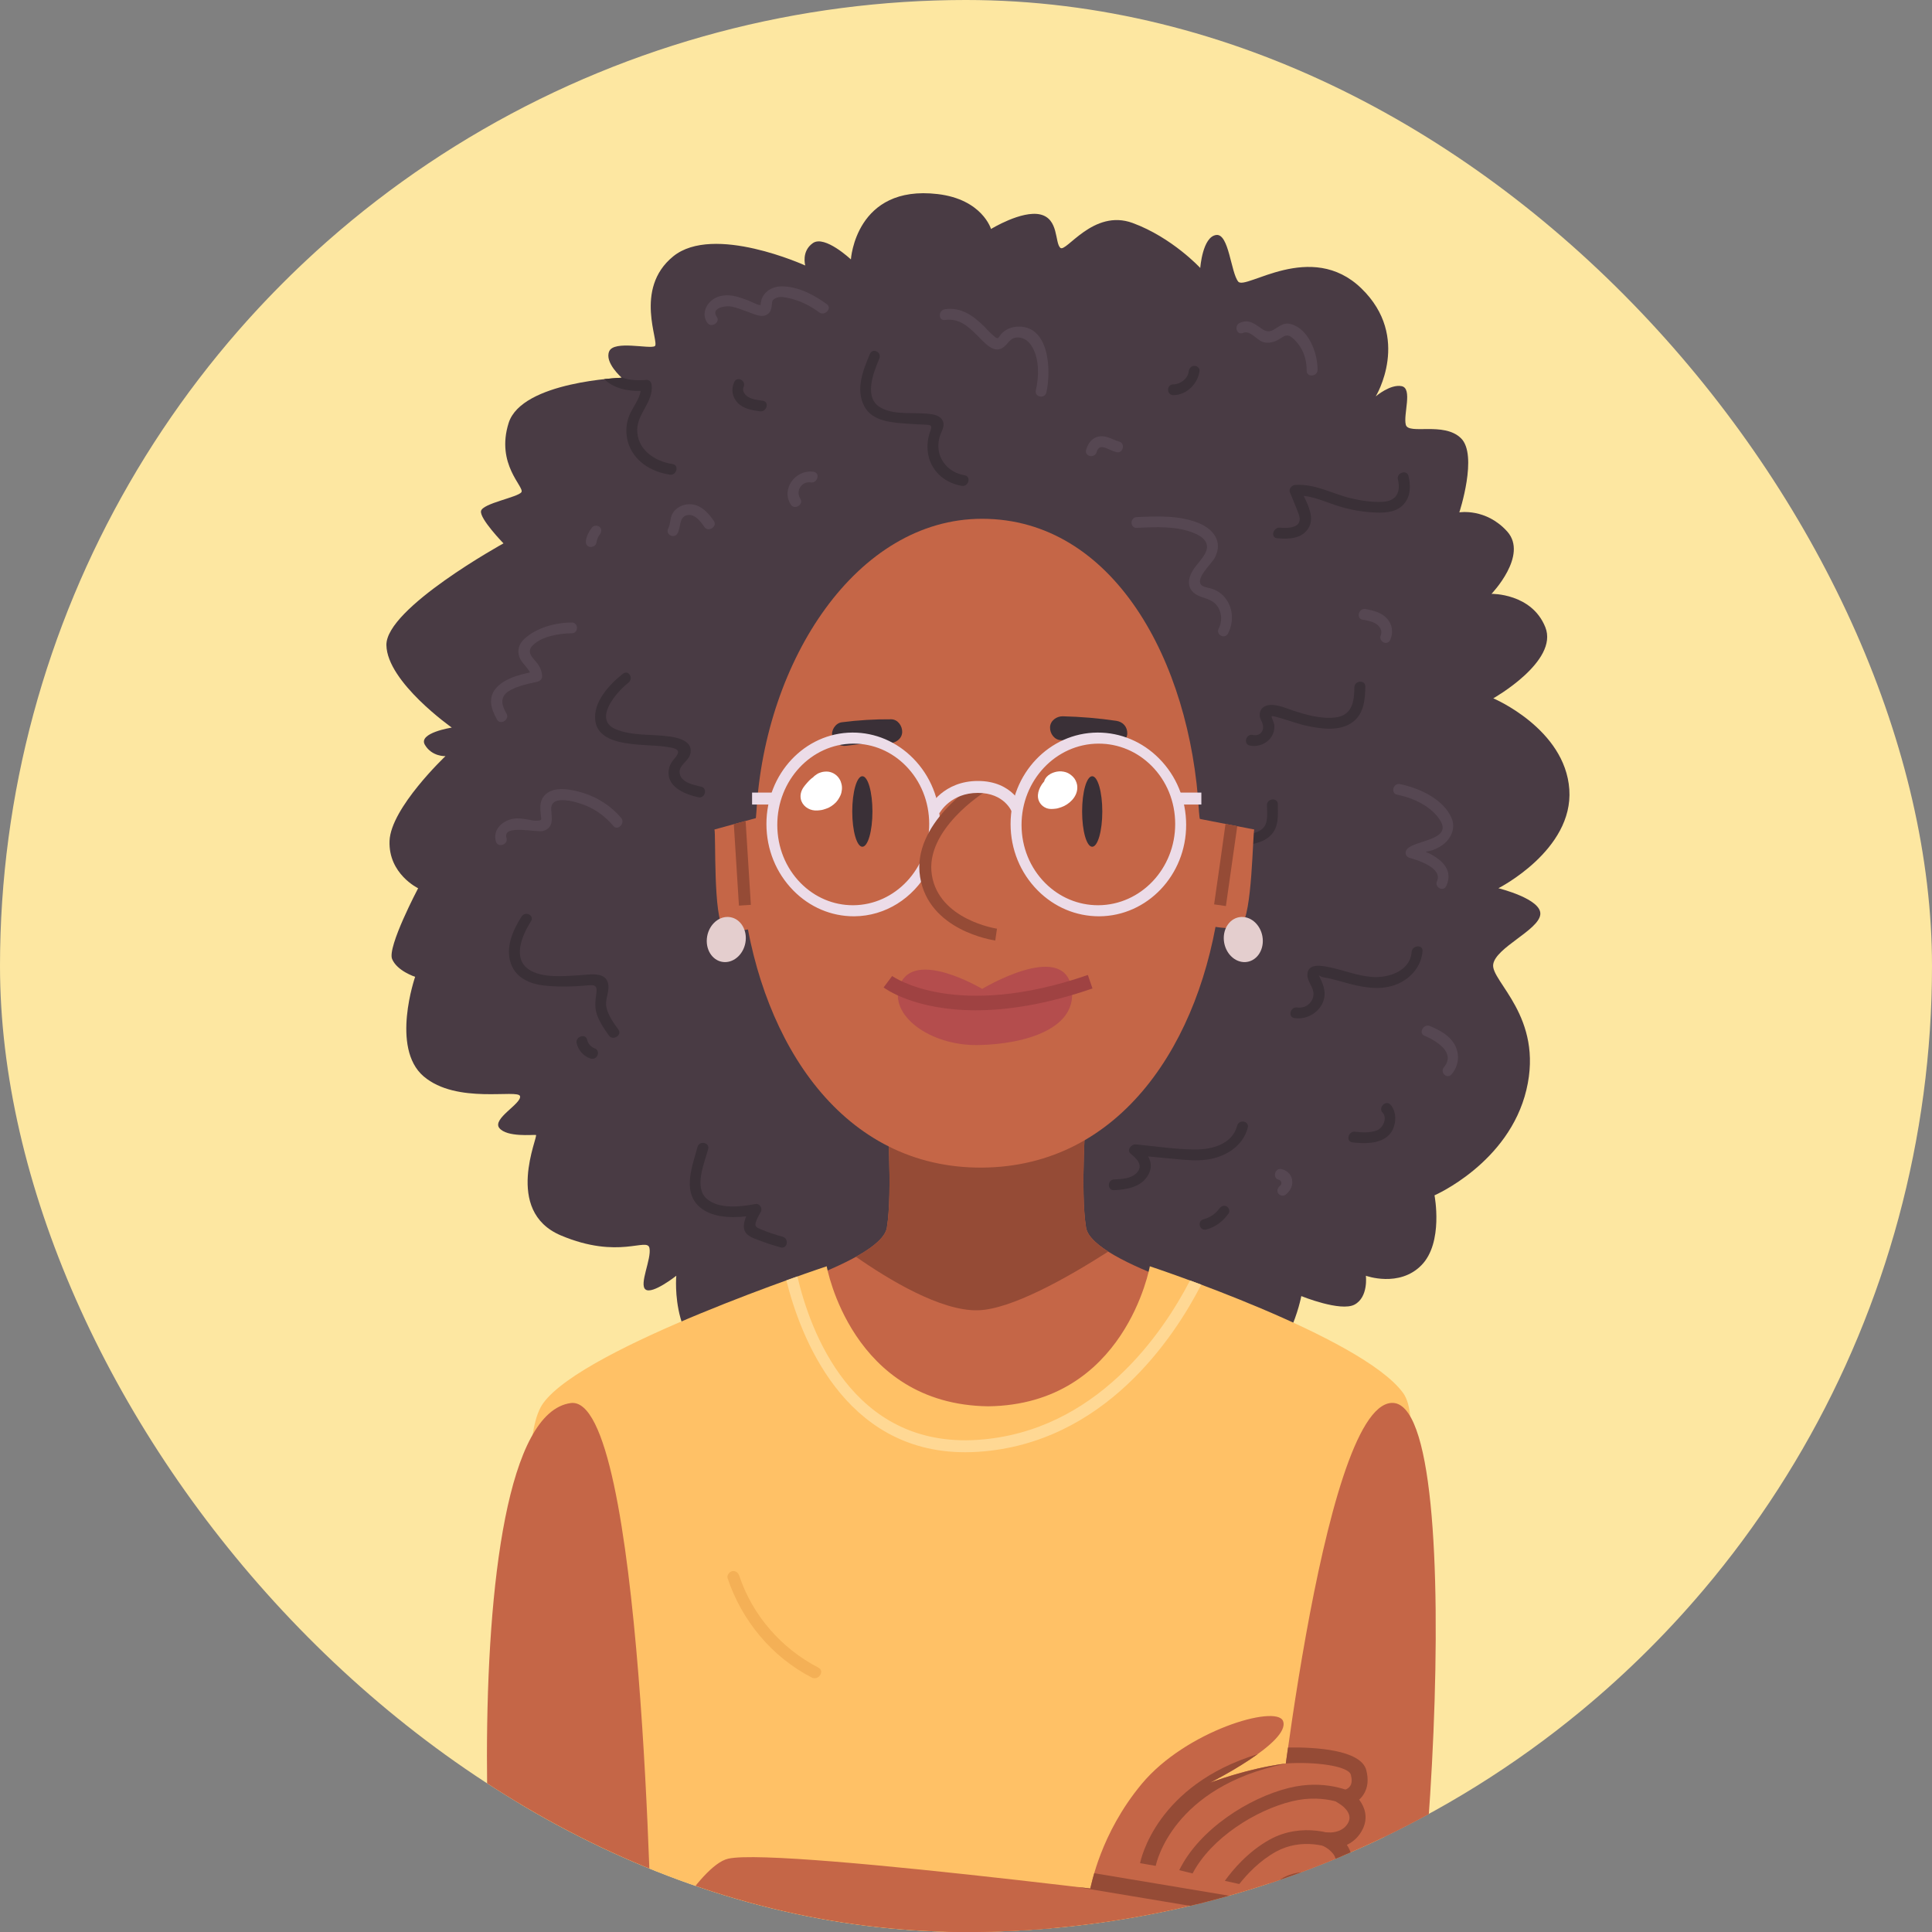<svg viewBox="0 0 40 40" fill="none" xmlns="http://www.w3.org/2000/svg">
<rect x="0" y="0" width="40" height="40" fill="#808080" stroke="none"/>
<g clip-path="url(#clip0_1713_3877)">
<circle cx="20" cy="20" r="20" fill="#FDE7A1"/>
<path d="M19.413 4.018C17.714 3.818 17.617 5.371 17.617 5.371C17.617 5.371 17.077 4.863 16.831 5.032C16.586 5.202 16.672 5.497 16.672 5.497C16.672 5.497 14.773 4.631 13.939 5.307C13.105 5.984 13.667 7.104 13.556 7.167C13.446 7.231 12.714 7.041 12.613 7.273C12.511 7.506 12.873 7.821 12.873 7.821C12.873 7.821 10.803 7.895 10.531 8.757C10.259 9.619 10.866 10.084 10.795 10.19C10.724 10.296 9.992 10.421 9.959 10.58C9.927 10.739 10.424 11.25 10.424 11.25C10.424 11.25 7.986 12.592 8 13.357C8.014 14.122 9.354 15.064 9.354 15.064C9.354 15.064 8.65 15.172 8.797 15.421C8.944 15.67 9.223 15.655 9.223 15.655C9.223 15.655 8.091 16.726 8.065 17.41C8.039 18.095 8.657 18.39 8.657 18.39C8.657 18.39 8.015 19.606 8.118 19.855C8.221 20.104 8.595 20.224 8.595 20.224C8.595 20.224 8.084 21.696 8.77 22.284C9.457 22.872 10.735 22.541 10.767 22.696C10.799 22.852 10.182 23.163 10.339 23.356C10.496 23.549 11.032 23.49 11.095 23.498C11.158 23.507 10.413 25.071 11.612 25.578C12.812 26.085 13.398 25.611 13.446 25.838C13.494 26.064 13.224 26.593 13.366 26.698C13.507 26.804 14.002 26.413 14.002 26.413C14.002 26.413 13.846 28.07 15.145 28.378C16.443 28.686 22.001 26.466 22.061 26.53C22.12 26.593 24.901 28.474 25.786 28.378C26.672 28.281 26.942 26.834 26.942 26.834C26.942 26.834 27.756 27.165 28.045 27.01C28.334 26.855 28.279 26.413 28.279 26.413C28.279 26.413 28.969 26.664 29.429 26.195C29.89 25.727 29.7 24.748 29.7 24.748C29.7 24.748 31.239 24.081 31.602 22.566C31.966 21.05 30.862 20.315 30.915 19.966C30.968 19.617 31.848 19.262 31.89 18.937C31.931 18.613 31.023 18.39 31.023 18.39C31.023 18.39 32.578 17.602 32.491 16.344C32.404 15.086 30.917 14.458 30.917 14.458C30.917 14.458 32.277 13.691 31.994 12.985C31.711 12.279 30.88 12.295 30.88 12.295C30.88 12.295 31.646 11.498 31.206 11.005C30.765 10.514 30.214 10.608 30.214 10.608C30.214 10.608 30.604 9.421 30.248 9.073C29.893 8.725 29.163 9.007 29.106 8.795C29.049 8.584 29.253 8.042 29.019 7.995C28.785 7.948 28.483 8.207 28.483 8.207C28.483 8.207 29.23 6.983 28.186 5.971C27.142 4.959 25.789 6.018 25.636 5.83C25.483 5.642 25.444 4.832 25.181 4.865C24.896 4.901 24.85 5.548 24.85 5.548C24.85 5.548 24.269 4.918 23.451 4.617C22.634 4.316 22.071 5.237 21.953 5.131C21.836 5.025 21.923 4.529 21.537 4.44C21.151 4.352 20.518 4.741 20.518 4.741C20.518 4.741 20.337 4.127 19.413 4.018Z" fill="#493B44"/>
<path d="M25.935 15.216C26.086 15.247 26.175 15.138 26.145 15.003C26.133 14.945 26.094 14.898 26.084 14.839C26.073 14.773 26.089 14.701 26.143 14.653C26.302 14.514 26.608 14.658 26.764 14.709C27.037 14.798 27.34 14.887 27.639 14.855C27.999 14.817 28.038 14.521 28.041 14.23C28.043 14.087 28.268 14.069 28.267 14.213C28.265 14.464 28.243 14.761 28.021 14.939C27.752 15.153 27.348 15.09 27.054 15.027C26.873 14.989 26.703 14.921 26.526 14.872C26.503 14.866 26.341 14.81 26.325 14.832C26.32 14.838 26.381 14.981 26.383 15.005C26.411 15.289 26.141 15.489 25.877 15.436C25.736 15.408 25.794 15.188 25.935 15.216Z" fill="#3A3037"/>
<path d="M12.896 13.95C13.014 13.858 13.126 14.044 13.009 14.136C12.748 14.34 12.279 14.899 12.746 15.097C13.087 15.241 13.504 15.197 13.869 15.249C14.067 15.277 14.371 15.358 14.287 15.626C14.247 15.754 14.072 15.841 14.07 15.975C14.067 16.192 14.35 16.25 14.517 16.287C14.656 16.318 14.598 16.538 14.459 16.507C14.164 16.441 13.757 16.276 13.857 15.89C13.877 15.815 13.921 15.754 13.973 15.694C14.055 15.6 14.075 15.523 13.942 15.49C13.709 15.433 13.455 15.439 13.215 15.417C12.88 15.387 12.384 15.329 12.326 14.929C12.27 14.548 12.609 14.175 12.896 13.95Z" fill="#3A3037"/>
<path d="M12.51 7.849C12.729 7.826 12.874 7.82 12.874 7.82C12.874 7.82 12.868 7.816 12.859 7.807C13.018 7.875 13.201 7.88 13.378 7.866C13.444 7.86 13.484 7.909 13.491 7.969C13.535 8.31 13.2 8.556 13.193 8.889C13.185 9.306 13.55 9.55 13.925 9.608C14.067 9.63 14.009 9.849 13.867 9.827C13.473 9.767 13.112 9.541 13.001 9.15C12.952 8.979 12.956 8.793 13.022 8.619C13.09 8.441 13.236 8.279 13.264 8.094C12.984 8.1 12.703 8.039 12.51 7.849Z" fill="#3A3037"/>
<path d="M26.5 10.925C26.697 10.942 26.989 10.923 26.889 10.646C26.832 10.492 26.766 10.341 26.705 10.189C26.678 10.123 26.746 10.045 26.813 10.04C27.229 10.012 27.575 10.22 27.96 10.314C28.172 10.365 28.399 10.4 28.621 10.39C28.912 10.378 29.006 10.185 28.942 9.926C28.908 9.789 29.125 9.715 29.16 9.852C29.204 10.031 29.212 10.238 29.092 10.403C28.95 10.599 28.709 10.62 28.494 10.612C28.199 10.602 27.914 10.549 27.64 10.455C27.426 10.383 27.218 10.291 26.992 10.267C27.09 10.468 27.206 10.712 27.104 10.909C26.974 11.161 26.676 11.165 26.442 11.144C26.298 11.132 26.358 10.913 26.5 10.925Z" fill="#3A3037"/>
<path d="M26.857 20.859C27.039 20.888 27.206 20.741 27.194 20.559C27.184 20.423 27.068 20.321 27.068 20.185C27.07 19.938 27.353 19.992 27.503 20.021C27.806 20.08 28.093 20.203 28.406 20.227C28.737 20.252 29.196 20.112 29.226 19.71C29.237 19.567 29.463 19.549 29.452 19.693C29.429 19.993 29.228 20.24 28.948 20.366C28.57 20.534 28.159 20.43 27.797 20.329C27.701 20.303 27.606 20.276 27.509 20.254C27.467 20.245 27.421 20.241 27.38 20.229C27.313 20.209 27.291 20.169 27.313 20.212C27.381 20.348 27.45 20.503 27.416 20.665C27.356 20.944 27.067 21.121 26.799 21.078C26.657 21.056 26.716 20.836 26.857 20.859Z" fill="#3A3037"/>
<path d="M23.065 24.419C23.22 24.41 23.413 24.408 23.533 24.284C23.685 24.127 23.529 23.984 23.41 23.888C23.319 23.813 23.419 23.684 23.52 23.694C23.921 23.732 24.327 23.795 24.732 23.799C25.077 23.803 25.512 23.698 25.614 23.307C25.652 23.166 25.87 23.208 25.833 23.35C25.733 23.732 25.37 23.953 24.998 24.007C24.766 24.041 24.533 24.015 24.304 23.993C24.127 23.977 23.949 23.959 23.771 23.943C23.834 24.053 23.853 24.181 23.775 24.322C23.63 24.582 23.328 24.627 23.068 24.642C22.922 24.65 22.92 24.427 23.065 24.419Z" fill="#3A3037"/>
<path d="M24.918 25.244C25.046 25.209 25.162 25.137 25.24 25.027C25.276 24.976 25.338 24.947 25.395 24.976C25.443 25.001 25.472 25.075 25.435 25.126C25.322 25.285 25.166 25.404 24.978 25.455C24.836 25.493 24.776 25.282 24.918 25.244Z" fill="#3A3037"/>
<path d="M14.441 23.747C14.478 23.609 14.699 23.651 14.662 23.79C14.587 24.075 14.359 24.584 14.635 24.822C14.888 25.04 15.343 24.985 15.643 24.927C15.726 24.911 15.793 25.019 15.753 25.088C15.72 25.145 15.688 25.202 15.664 25.262C15.614 25.388 15.642 25.404 15.752 25.451C15.9 25.513 16.05 25.564 16.205 25.606C16.343 25.645 16.302 25.864 16.162 25.826C16.032 25.79 15.904 25.75 15.778 25.702C15.678 25.664 15.546 25.628 15.466 25.552C15.367 25.456 15.395 25.312 15.45 25.183C15.103 25.223 14.69 25.202 14.449 24.955C14.132 24.63 14.343 24.119 14.441 23.747Z" fill="#3A3037"/>
<path d="M10.797 18.978C10.877 18.853 11.072 18.951 10.992 19.077C10.803 19.374 10.604 19.849 10.958 20.078C11.23 20.253 11.668 20.211 11.986 20.192C12.199 20.18 12.559 20.099 12.595 20.392C12.615 20.557 12.515 20.703 12.559 20.873C12.601 21.039 12.706 21.181 12.804 21.317C12.886 21.43 12.69 21.555 12.609 21.442C12.51 21.305 12.414 21.164 12.358 21.003C12.303 20.841 12.33 20.71 12.349 20.543C12.367 20.39 12.293 20.39 12.163 20.401C12.058 20.411 11.953 20.419 11.848 20.422C11.652 20.428 11.453 20.426 11.26 20.404C10.961 20.369 10.681 20.243 10.578 19.951C10.462 19.621 10.611 19.27 10.797 18.978Z" fill="#3A3037"/>
<path d="M12.156 21.526C12.178 21.618 12.237 21.678 12.325 21.711C12.381 21.732 12.394 21.811 12.365 21.861C12.332 21.92 12.267 21.932 12.211 21.911C12.074 21.86 11.972 21.74 11.939 21.599C11.906 21.462 12.124 21.388 12.156 21.526Z" fill="#3A3037"/>
<path d="M28.057 23.431C28.199 23.449 28.369 23.457 28.51 23.402C28.638 23.352 28.727 23.141 28.625 23.036C28.528 22.936 28.688 22.767 28.785 22.868C28.935 23.023 28.917 23.343 28.751 23.505C28.56 23.692 28.231 23.679 27.999 23.651C27.857 23.633 27.915 23.413 28.057 23.431Z" fill="#3A3037"/>
<path d="M25.607 17.306C25.774 17.273 25.987 17.28 26.129 17.165C26.271 17.05 26.23 16.823 26.231 16.668C26.231 16.525 26.457 16.507 26.456 16.651C26.456 16.875 26.485 17.127 26.299 17.304C26.11 17.483 25.843 17.483 25.609 17.529C25.465 17.558 25.465 17.334 25.607 17.306Z" fill="#3A3037"/>
<path d="M18.011 7.328C18.068 7.192 18.263 7.293 18.205 7.427C18.077 7.727 17.878 8.24 18.234 8.44C18.538 8.611 18.963 8.521 19.299 8.578C19.391 8.593 19.486 8.632 19.522 8.721C19.568 8.834 19.482 8.942 19.452 9.052C19.346 9.439 19.596 9.779 19.971 9.84C20.113 9.863 20.055 10.082 19.913 10.059C19.58 10.005 19.303 9.777 19.225 9.447C19.185 9.277 19.198 9.092 19.262 8.923C19.311 8.793 19.261 8.797 19.137 8.791C19.034 8.787 18.931 8.783 18.829 8.775C18.486 8.75 18.063 8.737 17.891 8.405C17.714 8.062 17.863 7.674 18.011 7.328Z" fill="#3A3037"/>
<path d="M24.292 7.958C24.436 7.956 24.59 7.846 24.61 7.695C24.617 7.634 24.655 7.58 24.721 7.575C24.776 7.57 24.843 7.617 24.835 7.677C24.802 7.945 24.573 8.177 24.294 8.181C24.149 8.182 24.147 7.959 24.292 7.958Z" fill="#3A3037"/>
<path d="M15.2 7.913C15.26 7.779 15.455 7.879 15.395 8.013C15.357 8.098 15.43 8.185 15.496 8.222C15.584 8.272 15.692 8.283 15.792 8.297C15.935 8.316 15.876 8.535 15.734 8.516C15.567 8.494 15.385 8.462 15.269 8.336C15.162 8.22 15.132 8.066 15.2 7.913Z" fill="#3A3037"/>
<path d="M19.565 6.402C19.904 6.352 20.163 6.546 20.38 6.763C20.44 6.822 20.496 6.89 20.562 6.943C20.585 6.962 20.625 7.01 20.664 6.999C20.672 6.996 20.719 6.924 20.735 6.908C20.815 6.825 20.924 6.775 21.036 6.765C21.721 6.703 21.771 7.653 21.664 8.124C21.632 8.266 21.414 8.223 21.446 8.081C21.512 7.792 21.519 7.449 21.376 7.193C21.313 7.079 21.212 6.985 21.069 6.987C20.918 6.99 20.89 7.094 20.791 7.177C20.606 7.333 20.428 7.14 20.309 7.022C20.106 6.82 19.897 6.576 19.567 6.625C19.422 6.647 19.421 6.423 19.565 6.402Z" fill="#564752"/>
<path d="M14.844 6.153C14.985 6.095 15.134 6.108 15.272 6.146C15.342 6.165 15.409 6.191 15.477 6.215C15.539 6.236 15.677 6.316 15.731 6.315C15.776 6.313 15.736 6.334 15.752 6.276C15.76 6.25 15.759 6.223 15.768 6.196C15.786 6.141 15.821 6.092 15.863 6.05C15.967 5.949 16.106 5.921 16.242 5.93C16.565 5.951 16.874 6.117 17.122 6.3C17.234 6.384 17.073 6.551 16.962 6.468C16.77 6.326 16.546 6.214 16.306 6.167C16.241 6.154 16.156 6.136 16.088 6.162C15.964 6.208 15.992 6.25 15.977 6.338C15.966 6.401 15.957 6.454 15.902 6.498C15.777 6.598 15.598 6.495 15.48 6.455C15.364 6.415 15.246 6.364 15.123 6.344C15.007 6.326 14.713 6.381 14.84 6.559C14.921 6.673 14.725 6.798 14.645 6.684C14.51 6.496 14.628 6.243 14.844 6.153Z" fill="#564752"/>
<path d="M13.836 10.938C13.893 10.829 13.864 10.707 13.943 10.602C14.008 10.514 14.108 10.459 14.214 10.444C14.473 10.407 14.653 10.6 14.78 10.786C14.859 10.902 14.664 11.027 14.585 10.912C14.508 10.8 14.377 10.619 14.21 10.67C14.061 10.716 14.093 10.919 14.031 11.037C13.962 11.168 13.767 11.069 13.836 10.938Z" fill="#564752"/>
<path d="M12.131 11.192C12.147 11.092 12.193 11.002 12.257 10.921C12.296 10.873 12.377 10.874 12.417 10.911C12.463 10.954 12.455 11.02 12.416 11.069C12.377 11.118 12.359 11.175 12.349 11.235C12.34 11.295 12.266 11.334 12.211 11.323C12.147 11.31 12.122 11.252 12.131 11.192Z" fill="#564752"/>
<path d="M10.31 14.205C10.483 14.042 10.741 13.972 10.973 13.923C10.919 13.809 10.793 13.721 10.752 13.601C10.705 13.466 10.743 13.332 10.853 13.23C11.11 12.991 11.506 12.89 11.836 12.888C11.981 12.887 11.983 13.11 11.838 13.111C11.592 13.113 11.205 13.171 11.02 13.372C10.886 13.518 11.056 13.64 11.132 13.744C11.189 13.823 11.218 13.899 11.224 13.998C11.228 14.064 11.17 14.107 11.112 14.118C10.934 14.154 10.737 14.199 10.573 14.286C10.339 14.409 10.377 14.588 10.487 14.775C10.558 14.896 10.363 15.021 10.292 14.9C10.163 14.679 10.083 14.418 10.31 14.205Z" fill="#564752"/>
<path d="M23.535 10.706C23.965 10.686 24.412 10.668 24.809 10.826C25.118 10.948 25.336 11.218 25.144 11.559C25.075 11.682 24.754 11.966 24.868 12.108C24.908 12.158 25.04 12.171 25.102 12.193C25.17 12.218 25.232 12.251 25.287 12.297C25.516 12.494 25.57 12.83 25.427 13.112C25.36 13.244 25.166 13.145 25.232 13.013C25.304 12.87 25.298 12.71 25.223 12.579C25.141 12.437 25.01 12.406 24.864 12.355C24.598 12.261 24.546 12.042 24.706 11.795C24.784 11.674 24.9 11.568 24.961 11.438C25.058 11.233 24.894 11.108 24.724 11.038C24.357 10.887 23.936 10.91 23.537 10.929C23.392 10.936 23.39 10.713 23.535 10.706Z" fill="#564752"/>
<path d="M28.27 12.61C28.432 12.638 28.605 12.682 28.716 12.806C28.825 12.927 28.853 13.089 28.784 13.247C28.725 13.381 28.53 13.281 28.589 13.147C28.628 13.058 28.562 12.963 28.493 12.918C28.411 12.864 28.309 12.847 28.212 12.83C28.07 12.805 28.128 12.585 28.27 12.61Z" fill="#564752"/>
<path d="M28.984 16.234C29.382 16.312 29.899 16.552 30.057 16.947C30.13 17.128 30.063 17.323 29.91 17.46C29.837 17.524 29.749 17.569 29.659 17.601C29.62 17.616 29.568 17.625 29.515 17.635C29.815 17.764 30.103 17.99 29.946 18.339C29.886 18.474 29.692 18.373 29.752 18.24C29.871 17.974 29.356 17.807 29.184 17.761C29.103 17.739 29.072 17.645 29.134 17.577C29.298 17.396 30.059 17.393 29.824 16.997C29.646 16.698 29.261 16.519 28.926 16.453C28.786 16.426 28.843 16.206 28.984 16.234Z" fill="#564752"/>
<path d="M29.605 21.243C29.818 21.332 30.036 21.449 30.136 21.665C30.222 21.853 30.198 22.068 30.057 22.239C29.962 22.354 29.803 22.206 29.898 22.091C30.151 21.785 29.711 21.535 29.491 21.443C29.361 21.388 29.475 21.188 29.605 21.243Z" fill="#564752"/>
<path d="M26.475 24.425C26.337 24.392 26.394 24.172 26.533 24.205C26.64 24.231 26.728 24.307 26.75 24.416C26.776 24.54 26.717 24.656 26.617 24.735C26.568 24.775 26.491 24.751 26.462 24.705C26.429 24.651 26.454 24.589 26.503 24.55C26.555 24.509 26.529 24.438 26.475 24.425Z" fill="#564752"/>
<path d="M10.703 16.944C10.785 16.943 10.865 16.956 10.944 16.97C10.988 16.977 11.035 16.992 11.08 16.992C11.233 16.991 11.208 16.975 11.198 16.885C11.184 16.747 11.164 16.601 11.264 16.48C11.45 16.254 11.845 16.348 12.068 16.415C12.381 16.511 12.653 16.69 12.861 16.935C12.951 17.04 12.792 17.209 12.701 17.103C12.548 16.922 12.364 16.779 12.143 16.684C11.979 16.614 11.395 16.422 11.412 16.757C11.421 16.935 11.475 17.135 11.246 17.204C11.114 17.244 10.396 17.054 10.486 17.351C10.527 17.486 10.309 17.56 10.268 17.425C10.186 17.154 10.446 16.949 10.703 16.944Z" fill="#564752"/>
<path d="M22.487 9.314C22.526 9.177 22.609 9.059 22.76 9.036C22.918 9.012 23.03 9.104 23.171 9.142C23.307 9.18 23.25 9.399 23.113 9.361C23.034 9.34 22.966 9.302 22.891 9.274C22.8 9.242 22.736 9.25 22.706 9.357C22.666 9.497 22.448 9.455 22.487 9.314Z" fill="#564752"/>
<path d="M25.677 6.681C25.876 6.598 25.992 6.723 26.14 6.817C26.288 6.909 26.358 6.832 26.488 6.752C26.563 6.706 26.635 6.687 26.719 6.708C27.094 6.804 27.281 7.308 27.279 7.657C27.278 7.801 27.052 7.818 27.053 7.675C27.054 7.495 27.013 7.328 26.919 7.18C26.875 7.112 26.822 7.049 26.76 6.997C26.651 6.906 26.6 6.95 26.488 7.02C26.387 7.083 26.268 7.115 26.157 7.084C26.025 7.049 25.886 6.83 25.737 6.892C25.6 6.949 25.541 6.737 25.677 6.681Z" fill="#564752"/>
<path d="M16.845 9.768C16.987 9.789 16.929 10.009 16.787 9.988C16.59 9.959 16.468 10.172 16.57 10.325C16.648 10.442 16.453 10.566 16.375 10.45C16.163 10.132 16.466 9.712 16.845 9.768Z" fill="#564752"/>
<path d="M22.486 25.417C22.362 24.66 22.487 23.035 22.487 22.941L20.424 22.737L18.361 22.941C18.361 23.035 18.485 24.66 18.362 25.417C18.238 26.174 14.946 27.041 14.946 27.041C14.946 27.041 17.289 30.579 20.424 30.537C23.559 30.579 25.902 27.041 25.902 27.041C25.902 27.041 22.61 26.173 22.486 25.417Z" fill="#C56647"/>
<path d="M17.721 26.02C18.397 26.492 19.48 27.148 20.247 27.128C20.931 27.111 22.084 26.463 22.945 25.913C22.688 25.749 22.513 25.58 22.486 25.417C22.363 24.66 22.487 23.035 22.487 22.941L20.424 22.737L18.361 22.941C18.361 23.035 18.485 24.66 18.362 25.417C18.329 25.616 18.075 25.823 17.721 26.02Z" fill="#954B36"/>
<path d="M20.332 10.741C17.735 10.741 15.841 13.675 15.661 16.801C15.624 17.437 15.315 18.081 15.399 18.71C15.786 21.613 17.451 24.192 20.332 24.174C23.218 24.155 24.874 21.561 25.25 18.658C25.33 18.046 24.858 17.419 24.823 16.801C24.647 13.675 23.04 10.741 20.332 10.741Z" fill="#C56647"/>
<path d="M17.854 17.531C17.97 17.531 18.063 17.204 18.063 16.801C18.063 16.398 17.97 16.071 17.854 16.071C17.739 16.071 17.645 16.398 17.645 16.801C17.645 17.204 17.739 17.531 17.854 17.531Z" fill="#3A3037"/>
<path d="M22.613 17.531C22.728 17.531 22.822 17.204 22.822 16.801C22.822 16.398 22.728 16.071 22.613 16.071C22.497 16.071 22.404 16.398 22.404 16.801C22.404 17.204 22.497 17.531 22.613 17.531Z" fill="#3A3037"/>
<path d="M14.792 17.174C14.824 17.272 14.763 19.023 14.986 19.215C15.209 19.406 16.099 19.066 16.099 19.066L15.716 16.92L14.792 17.174Z" fill="#C56647"/>
<path d="M25.968 17.174C25.936 17.271 25.924 18.954 25.701 19.146C25.477 19.338 24.661 19.066 24.661 19.066V16.92L25.968 17.174Z" fill="#C56647"/>
<path d="M18.452 14.892C18.11 14.889 17.767 14.91 17.427 14.954C17.299 14.971 17.202 15.12 17.232 15.244C17.265 15.381 17.384 15.458 17.521 15.44C17.676 15.42 17.834 15.399 17.989 15.395C17.994 15.395 17.997 15.394 17.999 15.394C18.018 15.393 18.037 15.392 18.056 15.392C18.093 15.39 18.131 15.389 18.169 15.388C18.25 15.386 18.332 15.385 18.414 15.386C18.542 15.387 18.674 15.298 18.679 15.158C18.683 15.032 18.59 14.894 18.452 14.892Z" fill="#3A3037"/>
<path d="M23.112 14.924C22.745 14.87 22.376 14.839 22.005 14.83C21.876 14.827 21.744 14.92 21.74 15.058C21.736 15.186 21.829 15.321 21.967 15.324C22.338 15.332 22.707 15.364 23.074 15.417C23.202 15.436 23.335 15.317 23.339 15.19C23.343 15.048 23.249 14.944 23.112 14.924Z" fill="#3A3037"/>
<path d="M22.76 18.971C22.758 18.971 22.756 18.971 22.754 18.971C22.279 18.971 21.829 18.782 21.486 18.437C21.124 18.073 20.924 17.585 20.923 17.062C20.921 16.021 21.727 15.172 22.721 15.167C22.723 15.167 22.725 15.167 22.727 15.167C23.201 15.166 23.652 15.356 23.995 15.701C24.357 16.064 24.557 16.553 24.558 17.076C24.56 18.117 23.754 18.965 22.76 18.971ZM22.741 15.396C21.862 15.4 21.148 16.155 21.15 17.081C21.151 17.54 21.325 17.966 21.639 18.282C21.935 18.579 22.324 18.742 22.734 18.742C22.736 18.742 22.738 18.742 22.74 18.742C23.62 18.737 24.333 17.983 24.331 17.057C24.33 16.598 24.157 16.172 23.842 15.856C23.546 15.559 23.157 15.396 22.747 15.396C22.745 15.396 22.743 15.396 22.741 15.396Z" fill="#ECDCE8"/>
<path d="M19.455 17.251C19.459 17.193 19.463 17.135 19.463 17.076C19.462 16.553 19.264 16.064 18.906 15.701C18.566 15.356 18.121 15.166 17.652 15.167C17.65 15.167 17.648 15.167 17.646 15.167C16.663 15.172 15.866 16.021 15.868 17.062C15.869 17.585 16.067 18.073 16.425 18.437C16.764 18.782 17.209 18.971 17.678 18.971C17.681 18.971 17.683 18.971 17.685 18.971C18.335 18.967 18.902 18.594 19.212 18.041C19.169 17.762 19.262 17.455 19.455 17.251ZM17.665 18.742C17.663 18.742 17.661 18.742 17.659 18.742C17.253 18.742 16.869 18.579 16.576 18.282C16.265 17.966 16.094 17.54 16.093 17.081C16.091 16.155 16.796 15.4 17.666 15.396C17.668 15.396 17.67 15.396 17.672 15.396C18.077 15.395 18.462 15.559 18.754 15.856C19.065 16.172 19.237 16.598 19.238 17.057C19.24 17.983 18.534 18.737 17.665 18.742Z" fill="#ECDCE8"/>
<path d="M20.606 19.472C20.55 19.464 19.225 19.265 19.049 18.154C18.874 17.053 20.201 16.222 20.257 16.187L20.387 16.398C20.374 16.406 19.144 17.177 19.293 18.116C19.44 19.044 20.629 19.226 20.641 19.227L20.606 19.472Z" fill="#954B36"/>
<path d="M18.634 20.385C18.938 19.638 20.335 20.474 20.335 20.474C20.335 20.474 21.985 19.48 22.178 20.42C22.355 21.281 21.252 21.619 20.251 21.637C19.25 21.655 18.38 21.009 18.634 20.385Z" fill="#B44D4D"/>
<path d="M20.202 20.917C18.942 20.917 18.331 20.472 18.294 20.444L18.472 20.207L18.383 20.325L18.471 20.207C18.484 20.216 19.771 21.136 22.523 20.186L22.619 20.465C21.641 20.803 20.839 20.917 20.202 20.917Z" fill="#9F4242"/>
<path d="M19.454 16.832L19.236 16.716C19.248 16.694 19.532 16.169 20.247 16.169C20.975 16.169 21.176 16.709 21.184 16.733L20.952 16.816C20.946 16.8 20.796 16.416 20.247 16.416C19.686 16.416 19.463 16.816 19.454 16.832Z" fill="#ECDCE8"/>
<path d="M16.077 16.41H15.571V16.657H16.077V16.41Z" fill="#ECDCE8"/>
<path d="M24.873 16.41H24.367V16.657H24.873V16.41Z" fill="#ECDCE8"/>
<path d="M25.373 17.058C25.329 17.382 25.217 18.168 25.137 18.724L25.381 18.759C25.523 17.768 25.587 17.315 25.616 17.105L25.373 17.058Z" fill="#954B36"/>
<path d="M15.299 18.75L15.546 18.734L15.437 16.997L15.193 17.063L15.299 18.75Z" fill="#954B36"/>
<path d="M14.635 19.431C14.611 19.689 14.771 19.907 14.993 19.919C15.215 19.93 15.415 19.73 15.439 19.472C15.463 19.214 15.302 18.996 15.08 18.985C14.858 18.973 14.659 19.173 14.635 19.431Z" fill="#E4CECE"/>
<path d="M26.143 19.431C26.167 19.689 26.006 19.907 25.784 19.919C25.562 19.93 25.363 19.73 25.339 19.472C25.315 19.214 25.476 18.996 25.697 18.985C25.919 18.973 26.119 19.173 26.143 19.431Z" fill="#E4CECE"/>
<path d="M17.421 16.228C17.413 16.201 17.405 16.17 17.39 16.145C17.362 16.096 17.337 16.066 17.292 16.033C17.243 15.997 17.174 15.973 17.113 15.974C17.046 15.976 17.02 15.981 16.957 16.005C16.927 16.017 16.901 16.037 16.874 16.056C16.859 16.066 16.847 16.079 16.835 16.092C16.774 16.132 16.725 16.19 16.68 16.243C16.664 16.262 16.648 16.282 16.634 16.303C16.587 16.372 16.563 16.455 16.579 16.539C16.607 16.679 16.734 16.77 16.871 16.78C16.909 16.783 16.948 16.779 16.985 16.774C17.007 16.772 17.028 16.767 17.049 16.761C17.086 16.749 17.127 16.737 17.163 16.719C17.199 16.7 17.234 16.677 17.265 16.651C17.328 16.601 17.369 16.536 17.402 16.465C17.432 16.395 17.442 16.301 17.421 16.228Z" fill="white"/>
<path d="M22.3 16.25C22.29 16.193 22.26 16.128 22.219 16.087C22.177 16.044 22.126 16.006 22.068 15.988C22.004 15.969 21.942 15.964 21.876 15.977C21.831 15.986 21.785 16.002 21.745 16.025C21.689 16.057 21.643 16.103 21.622 16.165C21.62 16.169 21.619 16.174 21.618 16.179C21.599 16.2 21.581 16.223 21.566 16.246C21.525 16.308 21.494 16.385 21.489 16.459C21.48 16.584 21.556 16.692 21.671 16.734C21.729 16.755 21.794 16.75 21.853 16.743C21.874 16.741 21.894 16.737 21.913 16.731C21.954 16.719 21.995 16.706 22.033 16.687C22.194 16.606 22.332 16.442 22.3 16.25Z" fill="white"/>
<path d="M28.904 40.332C27.953 34.433 29.742 29.783 29.047 28.836C28.187 27.666 23.806 26.217 23.806 26.217C23.806 26.217 23.299 29.079 20.461 29.116C17.623 29.079 17.116 26.217 17.116 26.217C17.116 26.217 12.11 27.875 11.25 29.046C10.555 29.992 11.364 34.433 10.414 40.332C9.752 44.435 9.758 48.017 9.939 48.363C10.345 49.14 11.442 50.157 11.442 50.157C11.442 50.157 14.838 50.249 19.337 50.288V50.29C19.38 50.29 19.424 50.29 19.468 50.289C19.512 50.29 19.555 50.29 19.599 50.29V50.288C24.112 50.249 27.875 50.157 27.875 50.157C27.875 50.157 28.972 49.14 29.378 48.363C29.559 48.017 29.565 44.435 28.904 40.332Z" fill="#FFC166"/>
<path d="M24.638 26.511C24.087 27.575 22.707 29.646 20.239 29.811C17.632 29.983 16.765 27.526 16.509 26.427C16.438 26.452 16.362 26.479 16.281 26.509C16.561 27.637 17.458 30.067 19.982 30.067C20.071 30.067 20.163 30.064 20.256 30.058C22.861 29.884 24.305 27.699 24.871 26.597C24.79 26.567 24.712 26.538 24.638 26.511Z" fill="#FFD894"/>
<path d="M13.493 40.44L21.639 39.836L24.09 41.801C24.09 41.801 11.614 44.144 10.868 43.705C10.123 43.266 9.2 29.416 11.815 29.049C13.316 28.838 13.493 40.44 13.493 40.44Z" fill="#C56647"/>
<path d="M26.365 38.598L26.15 39.546C26.15 39.546 16.182 38.231 15.077 38.482C14.464 38.621 13.493 40.44 13.493 40.44C13.493 40.44 27.918 43.524 28.691 43.085C29.464 42.646 30.512 28.945 28.808 29.046C27.345 29.132 26.365 38.598 26.365 38.598Z" fill="#C56647"/>
<path d="M22.573 39.1C22.595 39.037 22.777 37.969 23.638 36.934C24.553 35.833 26.422 35.288 26.563 35.63C26.739 36.061 25.053 36.909 25.053 36.909C25.053 36.909 26.811 36.231 27.731 36.58C28.422 36.843 28.071 37.352 28.071 37.352C28.071 37.352 28.301 37.709 28.186 37.947C28.071 38.186 27.654 38.239 27.654 38.239C27.654 38.239 27.948 38.464 27.747 38.785C27.546 39.106 26.779 38.814 26.549 39.053C26.371 39.239 26.253 39.627 26.253 39.627L22.573 39.1Z" fill="#C56647"/>
<path d="M28.071 37.352C28.071 37.352 28.122 37.279 28.147 37.174C27.945 37.065 27.408 36.84 26.69 37.016C25.86 37.219 24.83 37.872 24.415 38.72C24.507 38.743 24.599 38.766 24.691 38.788C25.08 38.048 26 37.477 26.747 37.294C27.457 37.121 27.97 37.403 28.059 37.457C28.102 37.509 28.146 37.562 28.189 37.614C28.146 37.469 28.071 37.352 28.071 37.352Z" fill="#954B36"/>
<path d="M27.654 38.239C27.654 38.239 27.814 38.219 27.963 38.146C27.674 37.939 26.941 37.727 26.291 38.085C25.837 38.336 25.519 38.717 25.359 38.941C25.459 38.963 25.558 38.985 25.658 39.007C25.817 38.805 26.076 38.526 26.418 38.337C26.939 38.05 27.516 38.209 27.755 38.355C27.709 38.281 27.654 38.239 27.654 38.239Z" fill="#954B36"/>
<path d="M23.604 38.575L23.928 38.631C23.942 38.565 24.28 36.999 26.6 36.519L26.6 36.515C25.816 36.616 25.053 36.909 25.053 36.909C25.053 36.909 25.599 36.634 26.038 36.318C23.94 36.96 23.618 38.505 23.604 38.575Z" fill="#954B36"/>
<path d="M28.236 37.144C28.32 37.007 28.337 36.84 28.287 36.648C28.175 36.224 27.217 36.171 26.667 36.18L26.621 36.511C27.209 36.469 27.919 36.559 27.968 36.745C27.993 36.842 27.99 36.917 27.959 36.969C27.917 37.039 27.831 37.061 27.832 37.061L27.427 37.147L27.768 37.37C27.77 37.372 28.009 37.531 27.921 37.721C27.82 37.937 27.568 37.938 27.555 37.939L26.89 37.925L27.461 38.256C27.463 38.257 27.682 38.389 27.654 38.554C27.642 38.624 27.546 38.732 27.403 38.744C27.359 38.747 27.308 38.747 27.252 38.747C26.902 38.748 26.266 38.746 26.12 39.603L26.446 39.651C26.534 39.128 26.828 39.085 27.233 39.085H27.241C27.305 39.086 27.365 39.085 27.42 39.081C27.697 39.058 27.937 38.851 27.98 38.601C28.007 38.443 27.959 38.305 27.885 38.196C28.008 38.137 28.136 38.035 28.219 37.858C28.329 37.62 28.253 37.409 28.14 37.26C28.174 37.229 28.208 37.191 28.236 37.144Z" fill="#954B36"/>
<path d="M27.642 39.615L22.655 38.783C22.602 38.964 22.58 39.08 22.573 39.1L22.574 39.1C22.5 39.091 22.426 39.082 22.352 39.073L22.351 39.077L27.579 39.948L27.642 39.615Z" fill="#954B36"/>
<path d="M16.943 34.526C16.181 34.132 15.578 33.445 15.307 32.627C15.285 32.563 15.234 32.516 15.162 32.529C15.103 32.54 15.043 32.611 15.064 32.674C15.357 33.554 15.98 34.304 16.805 34.731C16.945 34.804 17.084 34.599 16.943 34.526Z" fill="#F4B056"/>
</g>
<defs>
<clipPath id="clip0_1713_3877">
<rect width="40" height="40" rx="20" fill="white"/>
</clipPath>
</defs>
</svg>
